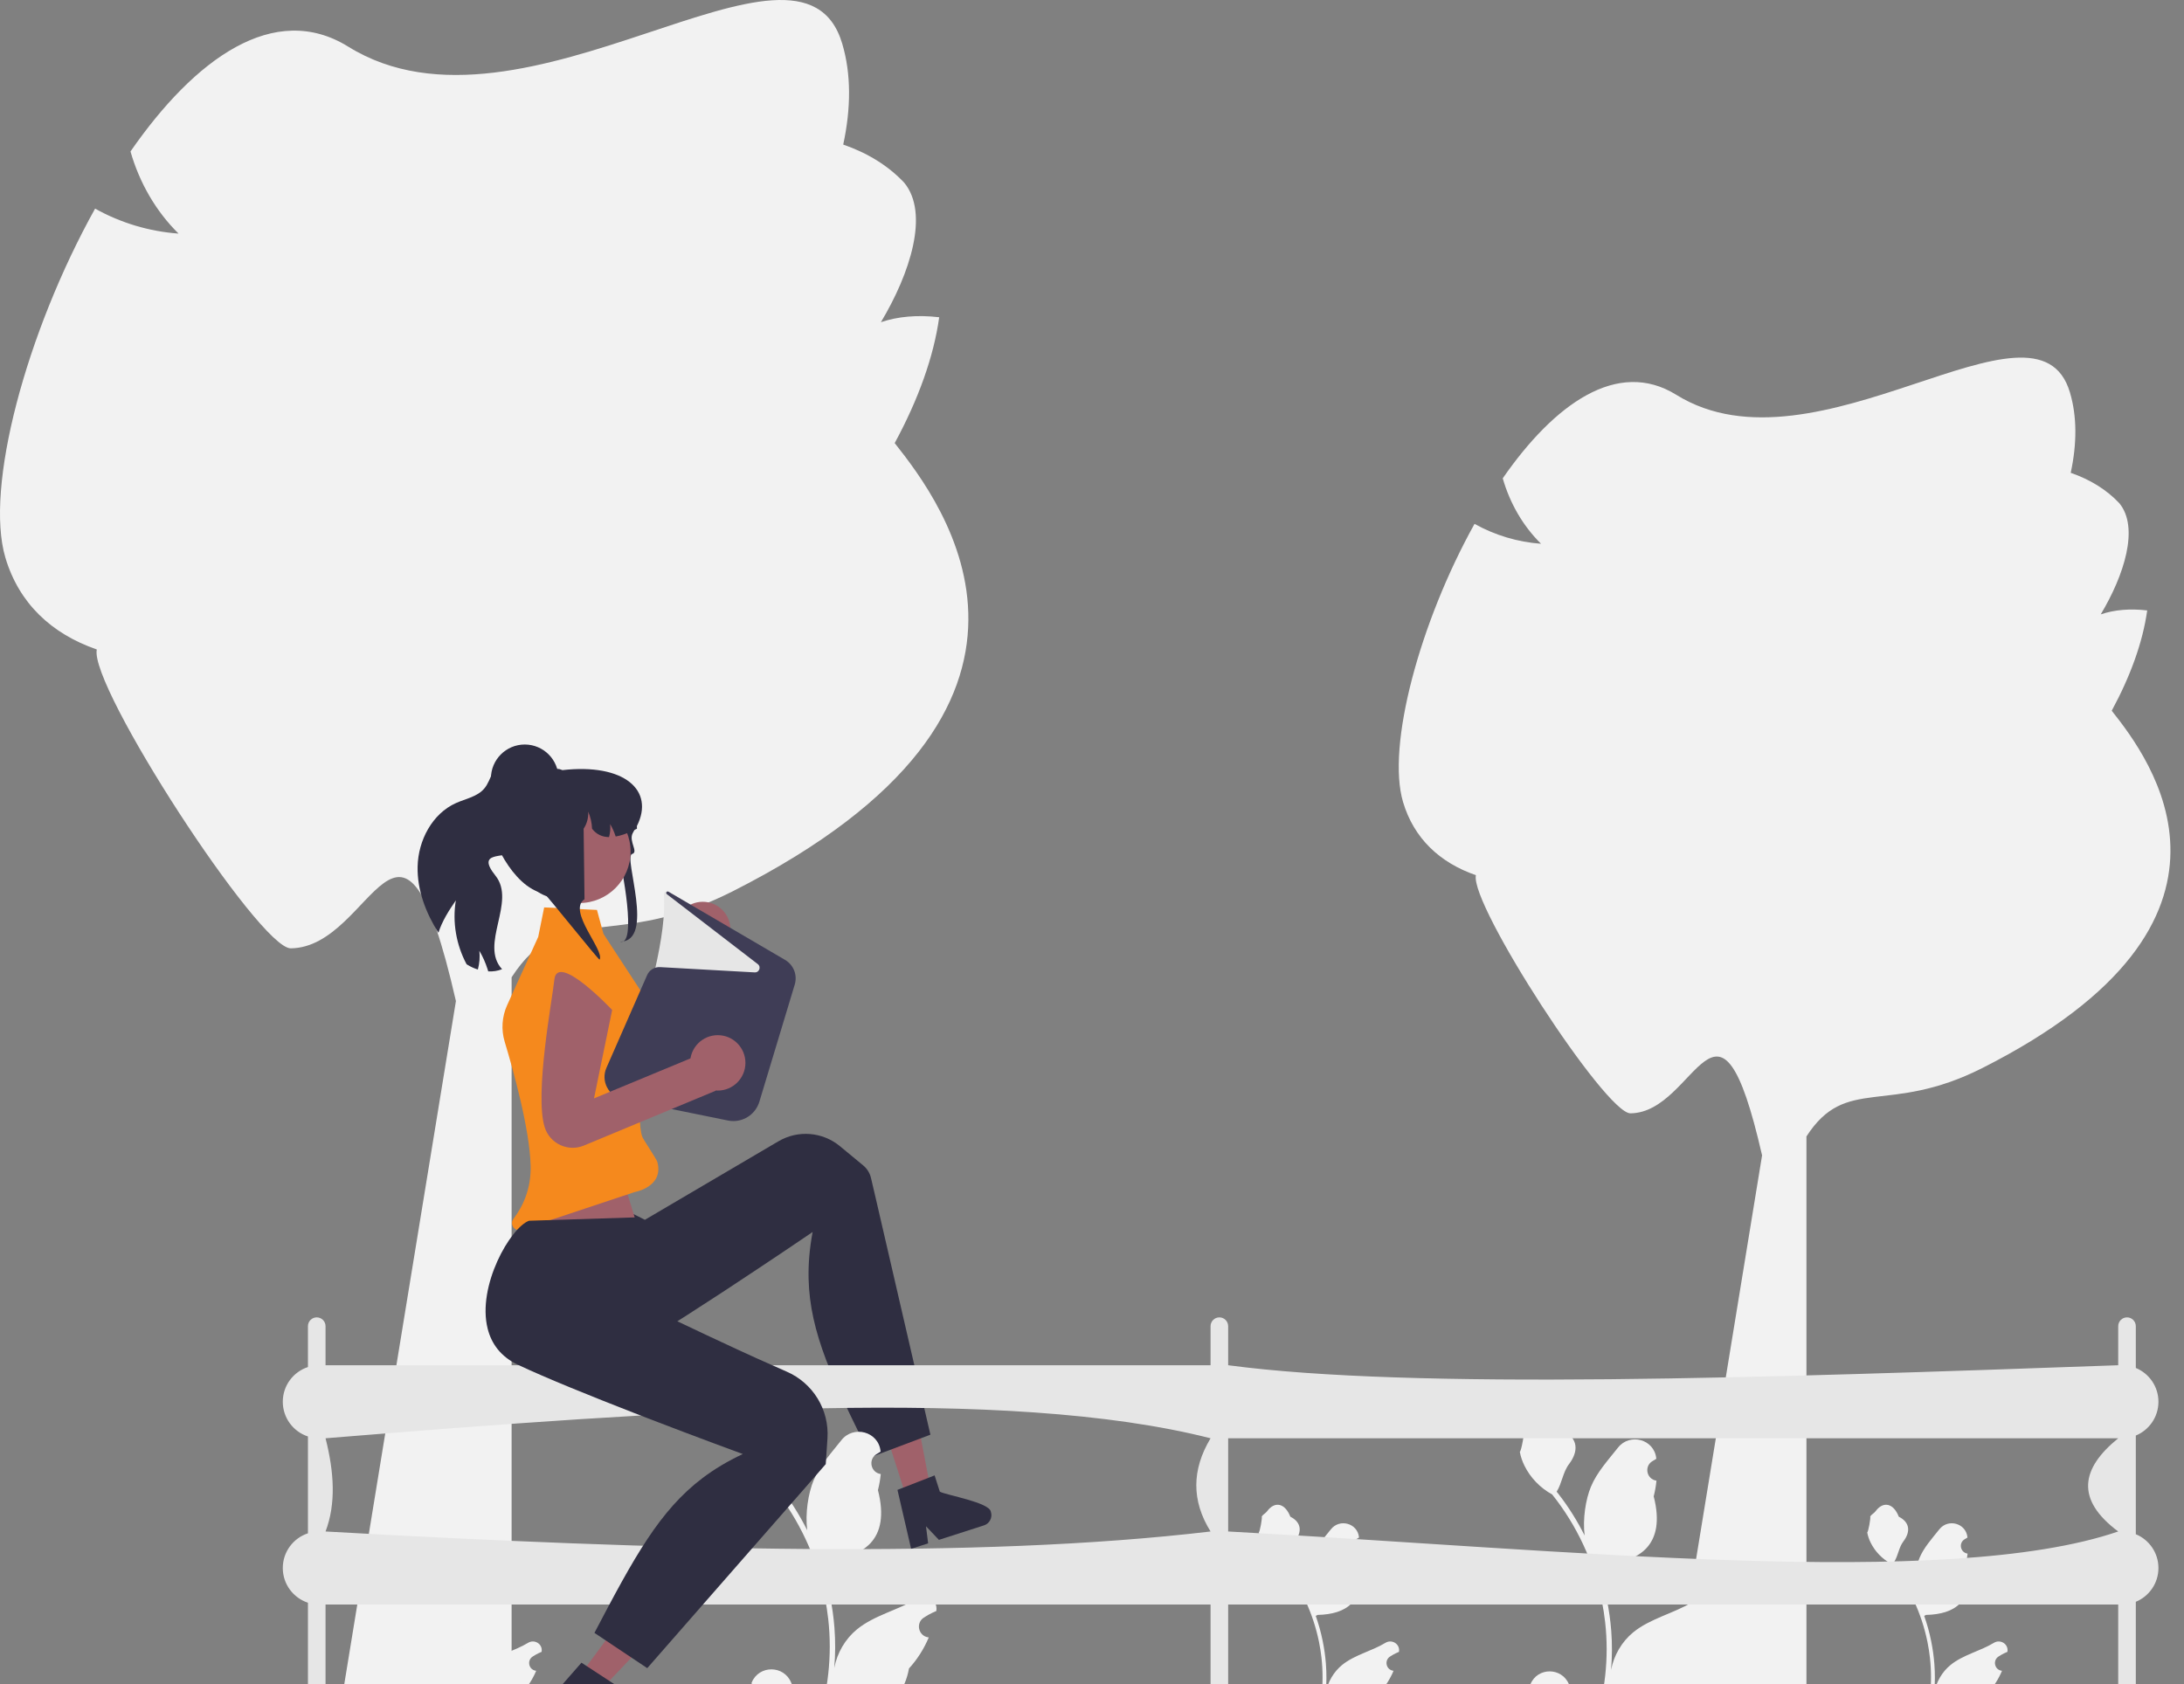 <?xml version="1.0" encoding="UTF-8" standalone="no"?>
<svg
   width="868.644"
   height="670"
   viewBox="0 0 868.644 670"
   version="1.1"
   id="svg68"
   sodipodi:docname="undraw_book_reading_re_fu2c.svg"
   inkscape:export-filename="undraw_book_reading_re_fu2c.svg"
   inkscape:export-xdpi="96"
   inkscape:export-ydpi="96"
   inkscape:version="1.2.1 (9c6d41e4, 2022-07-14)"
   xmlns:inkscape="http://www.inkscape.org/namespaces/inkscape"
   xmlns:sodipodi="http://sodipodi.sourceforge.net/DTD/sodipodi-0.dtd"
   xmlns="http://www.w3.org/2000/svg"
   xmlns:svg="http://www.w3.org/2000/svg">
  <rect x="0" y="0" width="868.644" height="670" fill="#808080" stroke="none"/>
  <defs
     id="defs72" />
  <sodipodi:namedview
     id="namedview70"
     pagecolor="#505050"
     bordercolor="#eeeeee"
     borderopacity="1"
     inkscape:showpageshadow="0"
     inkscape:pageopacity="0"
     inkscape:pagecheckerboard="0"
     inkscape:deskcolor="#505050"
     showgrid="false"
     showguides="false"
     inkscape:lockguides="false"
     inkscape:zoom="0.33740101"
     inkscape:cx="-185.23952"
     inkscape:cy="349.73221"
     inkscape:window-width="1440"
     inkscape:window-height="900"
     inkscape:window-x="0"
     inkscape:window-y="0"
     inkscape:window-maximized="0"
     inkscape:current-layer="svg68" />
  <g
     id="g10"
     transform="matrix(1,0,0,1.002,0,-1.1241945e-6)">
    <g
       id="g6">
      <polygon
         points="363.059,554.15 348.994,558.675 360.82,595.432 370.349,592.367 "
         fill="#a0616a"
         id="polygon2" />
      <path
         d="m 369.27,586.704 -0.01,0.003 -9.991,3.881 -0.01,0.003 -2.312,0.902 5.152,22.216 0.274,1.19 6.774,-2.173 -0.158,-1.223 -0.697,-5.56 4.223,4.429 0.917,0.967 17.949,-5.765 c 1.067,-0.343 1.909,-1.079 2.404,-2.009 0.546,-0.975 0.696,-2.171 0.319,-3.322 -0.381,-3.779 -17.761,-6.633 -20.31,-8.043 l -2.074,-6.46 z"
         fill="#2f2e41"
         id="path4" />
    </g>
    <path
       d="m 343.329,462.686 c 1.546,1.276 2.632,3.023 3.091,4.975 v 0 l 2.046,8.736 21.584,93.183 -23.624,8.882 c -15.216,-30.369 -24.307,-49.402 -24.821,-70.756 -0.144,-5.916 0.376,-12.02 1.601,-18.59 0,0 -15.382,10.471 -33.663,22.454 -1.605,1.051 -3.236,2.12 -4.888,3.186 -15.164,9.876 -31.511,20.232 -42.412,26.301 -6.632,3.693 -12.978,3.664 -18.671,1.408 -16.251,-6.397 -27.326,-30.809 -25.175,-38.376 l 24.551,-36.54 30.372,15.142 3.175,1.58 53.12,-31.175 c 7.751,-4.549 17.517,-3.77 24.45,1.948 l 9.266,7.644 z"
       fill="#2f2e41"
       id="path8" />
  </g>
  <path
     d="m 839.898,282.723 c 7.5,-13.829 12.37,-27.387 14.11,-39.893 -6.953,-0.815 -13.104,-0.247 -18.475,1.56 9.247,-15.441 15.42,-34.456 7.385,-44.218 -5.06,-5.381 -11.6,-9.409 -19.33,-12.085 2.5,-11.594 2.53,-22.456 -0.32,-32.006 -13.22,-44.462 -100.72,35.644 -156.56,0.972 -23.41,-14.53 -48.61,3.778 -69.02,33.219 2.8,9.79 7.97,18.889 15.23,26.034 -9.25,-0.661 -18.35,-3.387 -26.45,-7.916 -21.84,39.271 -35.04,88.433 -28.43,110.659 4.29,14.42 14.56,24.11 28.97,29.1 -2.5,11.594 51.517,94.821 61.47,94.735 26.46,-0.23 34.688,-60.457 52.354,16.724 l -39.354,240.809 h 57 V 452.071 c 15.86,-24.539 32.243,-8.126 70,-27.225 115.81,-58.581 66.439,-123.148 51.42,-142.123 z"
     fill="#f2f2f2"
     id="path12"
     style="stroke-width:1.001" />
  <path
     d="m 355.844,176.265 c 9.412,-17.353 15.523,-34.367 17.706,-50.06 -8.726,-1.022 -16.444,-0.31 -23.183,1.957 11.604,-19.376 19.35,-43.238 9.267,-55.488 -6.35,-6.753 -14.556,-11.808 -24.257,-15.165 3.137,-14.549 3.175,-28.18 -0.402,-40.164 C 318.386,-38.449 208.585,62.074 138.513,18.565 109.136,0.332 77.514,23.306 51.902,60.25 55.415,72.536 61.903,83.954 71.013,92.919 59.406,92.09 47.986,88.669 37.822,82.985 10.416,132.266 -6.149,193.958 2.146,221.848 c 5.383,18.095 18.271,30.255 36.354,36.517 -3.137,14.549 64.647,118.988 77.137,118.88 33.204,-0.289 43.529,-75.866 65.698,20.986 l -49.384,302.185 h 71.528 v -311.642 c 19.902,-30.793 40.46,-10.197 87.841,-34.164 145.326,-73.511 83.372,-154.535 64.526,-178.346 z"
     fill="#f2f2f2"
     id="path14"
     style="stroke-width:1.001" />
  <path
     d="m 502.215,682.189 c 2.066,0.13 3.208,-2.442 1.645,-3.941 l -0.155,-0.619 c 0.021,-0.05 0.041,-0.099 0.062,-0.149 2.089,-4.992 9.17,-4.958 11.241,0.042 1.839,4.437 4.179,8.882 4.756,13.574 0.258,2.071 0.142,4.181 -0.316,6.213 4.308,-9.43 6.575,-19.727 6.575,-30.083 0,-2.602 -0.142,-5.204 -0.433,-7.799 -0.239,-2.123 -0.568,-4.233 -0.995,-6.323 -2.306,-11.301 -7.299,-22.064 -14.5,-31.054 -3.462,-1.896 -6.349,-4.861 -8.093,-8.414 -0.626,-1.282 -1.117,-2.66 -1.35,-4.065 0.394,0.052 1.486,-5.961 1.188,-6.33 0.549,-0.835 1.532,-1.25 2.131,-2.065 2.982,-4.052 7.091,-3.344 9.236,2.162 4.582,2.317 4.627,6.161 1.815,9.857 -1.789,2.352 -2.035,5.534 -3.604,8.051 0.162,0.207 0.329,0.408 0.491,0.615 2.961,3.806 5.522,7.896 7.681,12.194 -0.61,-4.776 0.291,-10.53 1.826,-14.239 1.748,-4.226 5.025,-7.785 7.91,-11.439 3.466,-4.388 10.573,-2.473 11.184,3.09 0.006,0.054 0.012,0.108 0.017,0.162 -0.429,0.242 -0.848,0.5 -1.259,0.772 -2.339,1.55 -1.531,5.185 1.241,5.613 l 0.063,0.009 c -0.155,1.547 -0.42,3.081 -0.807,4.589 3.702,14.345 -4.29,19.57 -15.701,19.805 -0.252,0.129 -0.497,0.259 -0.749,0.382 1.156,3.262 2.08,6.608 2.764,10 0.614,2.997 1.04,6.026 1.279,9.068 0.297,3.838 0.271,7.696 -0.052,11.527 l 0.019,-0.136 c 0.82,-4.22 3.107,-8.162 6.427,-10.893 4.946,-4.071 11.933,-5.57 17.268,-8.843 2.568,-1.575 5.859,0.46 5.411,3.444 l -0.022,0.143 c -0.794,0.324 -1.569,0.699 -2.319,1.12 -0.429,0.242 -0.848,0.5 -1.259,0.772 -2.339,1.55 -1.531,5.185 1.241,5.613 l 0.063,0.009 c 0.045,0.007 0.084,0.013 0.129,0.019 -1.363,3.243 -3.262,6.252 -5.639,8.848 -2.315,12.523 -12.256,13.711 -22.89,10.064 h -0.006 c -1.163,5.074 -2.861,10.032 -5.044,14.757 H 502.667 c -0.065,-0.201 -0.123,-0.408 -0.181,-0.608 1.666,0.104 3.346,0.007 4.986,-0.298 -1.337,-1.644 -2.674,-3.301 -4.011,-4.945 -0.032,-0.032 -0.058,-0.065 -0.084,-0.097 -0.678,-0.841 -1.363,-1.676 -2.041,-2.518 l -3.6e-4,-10e-4 c -0.042,-2.583 0.267,-5.157 0.879,-7.656 l 5.7e-4,-3.5e-4 z"
     fill="#f2f2f2"
     id="path16"
     style="stroke-width:1.001" />
  <path
     d="m 606.606,676.362 c 2.813,0.176 4.367,-3.325 2.239,-5.366 l -0.212,-0.843 c 0.028,-0.068 0.056,-0.135 0.084,-0.202 2.844,-6.796 12.484,-6.749 15.304,0.057 2.503,6.041 5.69,12.092 6.474,18.48 0.352,2.82 0.193,5.692 -0.431,8.459 5.865,-12.838 8.951,-26.857 8.951,-40.955 0,-3.542 -0.193,-7.084 -0.589,-10.618 -0.325,-2.89 -0.774,-5.763 -1.354,-8.609 -3.139,-15.384 -9.936,-30.038 -19.74,-42.276 -4.713,-2.582 -8.644,-6.617 -11.018,-11.455 -0.853,-1.745 -1.521,-3.621 -1.838,-5.533 0.536,0.07 2.022,-8.115 1.618,-8.617 0.747,-1.137 2.085,-1.702 2.902,-2.811 4.06,-5.516 9.654,-4.553 12.574,2.943 6.238,3.155 6.299,8.387 2.471,13.42 -2.435,3.202 -2.77,7.534 -4.907,10.961 0.22,0.282 0.449,0.555 0.668,0.837 4.031,5.181 7.518,10.75 10.457,16.601 -0.831,-6.502 0.396,-14.335 2.486,-19.385 2.38,-5.753 6.841,-10.599 10.769,-15.572 4.719,-5.974 14.394,-3.367 15.226,4.206 0.008,0.073 0.016,0.147 0.024,0.22 -0.583,0.33 -1.155,0.68 -1.713,1.05 -3.185,2.111 -2.084,7.058 1.69,7.642 l 0.086,0.013 c -0.211,2.106 -0.572,4.194 -1.099,6.247 5.04,19.53 -5.841,26.643 -21.376,26.962 -0.343,0.176 -0.677,0.352 -1.02,0.52 1.574,4.441 2.831,8.996 3.763,13.613 0.835,4.08 1.416,8.203 1.741,12.345 0.405,5.225 0.369,10.477 -0.07,15.693 l 0.026,-0.185 c 1.117,-5.745 4.229,-11.111 8.749,-14.829 6.733,-5.542 16.245,-7.583 23.509,-12.038 3.496,-2.144 7.977,0.627 7.367,4.689 -0.01,0.065 -0.02,0.13 -0.03,0.195 -1.082,0.441 -2.137,0.952 -3.157,1.524 -0.583,0.33 -1.155,0.68 -1.714,1.05 -3.185,2.111 -2.084,7.058 1.69,7.642 l 0.086,0.013 c 0.061,0.009 0.114,0.018 0.176,0.026 -1.855,4.414 -4.44,8.512 -7.676,12.045 -3.151,17.049 -16.685,18.666 -31.162,13.701 h -0.009 c -1.583,6.908 -3.895,13.657 -6.867,20.09 h -24.532 c -0.088,-0.273 -0.167,-0.555 -0.246,-0.828 2.269,0.141 4.555,0.009 6.788,-0.405 -1.82,-2.238 -3.64,-4.494 -5.46,-6.732 -0.044,-0.044 -0.079,-0.088 -0.114,-0.132 -0.923,-1.145 -1.855,-2.282 -2.779,-3.428 l -4.9e-4,-0.001 c -0.058,-3.516 0.363,-7.021 1.196,-10.422 l 7.8e-4,-4.8e-4 z"
     fill="#f2f2f2"
     id="path18"
     style="stroke-width:1.001" />
  <path
     d="m 744.215,682.189 c 2.066,0.13 3.208,-2.442 1.645,-3.941 l -0.155,-0.619 c 0.021,-0.05 0.041,-0.099 0.062,-0.149 2.089,-4.992 9.17,-4.958 11.241,0.042 1.839,4.437 4.179,8.882 4.756,13.574 0.258,2.071 0.142,4.181 -0.316,6.213 4.308,-9.43 6.575,-19.727 6.575,-30.083 0,-2.602 -0.142,-5.204 -0.433,-7.799 -0.239,-2.123 -0.568,-4.233 -0.995,-6.323 -2.306,-11.301 -7.299,-22.064 -14.5,-31.054 -3.462,-1.896 -6.349,-4.861 -8.093,-8.414 -0.626,-1.282 -1.117,-2.66 -1.35,-4.065 0.394,0.052 1.486,-5.961 1.188,-6.33 0.549,-0.835 1.532,-1.25 2.131,-2.065 2.982,-4.052 7.091,-3.344 9.236,2.162 4.582,2.317 4.627,6.161 1.815,9.857 -1.789,2.352 -2.035,5.534 -3.604,8.051 0.162,0.207 0.329,0.408 0.491,0.615 2.961,3.806 5.522,7.896 7.681,12.194 -0.61,-4.776 0.291,-10.53 1.826,-14.239 1.748,-4.226 5.025,-7.785 7.91,-11.439 3.466,-4.388 10.573,-2.473 11.184,3.09 0.006,0.054 0.012,0.108 0.017,0.162 -0.429,0.242 -0.848,0.5 -1.259,0.772 -2.339,1.55 -1.531,5.185 1.241,5.613 l 0.063,0.009 c -0.155,1.547 -0.42,3.081 -0.807,4.589 3.702,14.345 -4.29,19.57 -15.701,19.805 -0.252,0.129 -0.497,0.259 -0.749,0.382 1.156,3.262 2.08,6.608 2.764,10 0.614,2.997 1.04,6.026 1.279,9.068 0.297,3.838 0.271,7.696 -0.052,11.527 l 0.019,-0.136 c 0.82,-4.22 3.107,-8.162 6.427,-10.893 4.946,-4.071 11.933,-5.57 17.268,-8.843 2.568,-1.575 5.859,0.46 5.411,3.444 l -0.022,0.143 c -0.794,0.324 -1.569,0.699 -2.319,1.12 -0.429,0.242 -0.848,0.5 -1.259,0.772 -2.339,1.55 -1.531,5.185 1.241,5.613 l 0.063,0.009 c 0.045,0.007 0.084,0.013 0.129,0.019 -1.363,3.243 -3.262,6.252 -5.639,8.848 -2.315,12.523 -12.256,13.711 -22.89,10.064 h -0.006 c -1.163,5.074 -2.861,10.032 -5.044,14.757 H 744.667 c -0.065,-0.201 -0.123,-0.408 -0.181,-0.608 1.666,0.104 3.346,0.007 4.986,-0.298 -1.337,-1.644 -2.674,-3.301 -4.011,-4.945 -0.032,-0.032 -0.058,-0.065 -0.084,-0.097 -0.678,-0.841 -1.363,-1.676 -2.041,-2.518 l -3.6e-4,-10e-4 c -0.043,-2.583 0.267,-5.157 0.879,-7.656 l 5.7e-4,-3.5e-4 z"
     fill="#f2f2f2"
     id="path20"
     style="stroke-width:1.001" />
  <path
     d="m 296.831,675.834 c 2.88,0.181 4.472,-3.405 2.293,-5.495 l -0.217,-0.864 c 0.029,-0.069 0.057,-0.138 0.086,-0.207 2.913,-6.96 12.784,-6.912 15.672,0.058 2.563,6.186 5.827,12.383 6.63,18.925 0.36,2.887 0.198,5.829 -0.441,8.662 6.006,-13.147 9.167,-27.504 9.167,-41.941 0,-3.628 -0.198,-7.255 -0.603,-10.873 -0.333,-2.96 -0.792,-5.901 -1.387,-8.816 -3.215,-15.755 -10.175,-30.761 -20.216,-43.295 -4.827,-2.644 -8.852,-6.777 -11.283,-11.731 -0.873,-1.787 -1.558,-3.709 -1.882,-5.667 0.549,0.072 2.071,-8.311 1.657,-8.825 0.765,-1.164 2.136,-1.743 2.972,-2.878 4.158,-5.649 9.886,-4.663 12.877,3.014 6.388,3.231 6.45,8.589 2.53,13.743 -2.494,3.279 -2.837,7.715 -5.025,11.225 0.225,0.289 0.459,0.569 0.684,0.857 4.128,5.306 7.699,11.009 10.709,17 -0.851,-6.659 0.405,-14.681 2.546,-19.852 2.437,-5.892 7.006,-10.854 11.029,-15.948 4.832,-6.118 14.741,-3.448 15.592,4.308 0.008,0.075 0.016,0.15 0.024,0.225 -0.598,0.338 -1.183,0.697 -1.755,1.076 -3.262,2.162 -2.134,7.228 1.73,7.826 l 0.087,0.013 c -0.216,2.157 -0.585,4.295 -1.126,6.398 5.161,20 -5.981,27.285 -21.891,27.612 -0.351,0.18 -0.693,0.361 -1.045,0.532 1.612,4.548 2.9,9.213 3.854,13.941 0.855,4.178 1.45,8.401 1.783,12.642 0.414,5.351 0.378,10.729 -0.072,16.071 l 0.027,-0.189 c 1.144,-5.883 4.331,-11.379 8.96,-15.187 6.895,-5.676 16.636,-7.766 24.075,-12.328 3.581,-2.196 8.169,0.642 7.544,4.802 -0.01,0.066 -0.02,0.133 -0.03,0.199 -1.108,0.451 -2.188,0.975 -3.233,1.561 -0.598,0.338 -1.183,0.697 -1.755,1.076 -3.262,2.162 -2.134,7.228 1.73,7.826 l 0.088,0.013 c 0.063,0.009 0.117,0.018 0.18,0.027 -1.9,4.521 -4.547,8.717 -7.861,12.335 -3.227,17.459 -17.087,19.116 -31.913,14.032 h -0.009 c -1.621,7.074 -3.989,13.986 -7.033,20.574 H 297.461 c -0.09,-0.28 -0.171,-0.569 -0.252,-0.848 2.323,0.144 4.665,0.009 6.952,-0.415 -1.864,-2.292 -3.728,-4.602 -5.592,-6.894 -0.045,-0.045 -0.081,-0.09 -0.117,-0.135 -0.945,-1.173 -1.9,-2.337 -2.845,-3.51 l -5e-4,-0.001 c -0.059,-3.601 0.372,-7.19 1.225,-10.673 l 7.9e-4,-4.9e-4 z"
     fill="#f2f2f2"
     id="path22"
     style="stroke-width:1.001" />
  <path
     d="m 161.215,682.189 c 2.066,0.13 3.208,-2.442 1.645,-3.941 l -0.155,-0.619 c 0.021,-0.05 0.041,-0.099 0.062,-0.149 2.089,-4.992 9.17,-4.958 11.241,0.042 1.839,4.437 4.179,8.882 4.756,13.574 0.258,2.071 0.142,4.181 -0.316,6.213 4.308,-9.43 6.575,-19.727 6.575,-30.083 0,-2.602 -0.142,-5.204 -0.433,-7.799 -0.239,-2.123 -0.568,-4.233 -0.995,-6.323 -2.306,-11.301 -7.299,-22.064 -14.5,-31.054 -3.462,-1.896 -6.349,-4.861 -8.093,-8.414 -0.626,-1.282 -1.117,-2.66 -1.35,-4.065 0.394,0.052 1.486,-5.961 1.188,-6.33 0.549,-0.835 1.532,-1.25 2.131,-2.065 2.982,-4.052 7.091,-3.344 9.236,2.162 4.582,2.317 4.627,6.161 1.815,9.857 -1.789,2.352 -2.035,5.534 -3.604,8.051 0.162,0.207 0.329,0.408 0.491,0.615 2.961,3.806 5.522,7.896 7.681,12.194 -0.61,-4.776 0.291,-10.53 1.826,-14.239 1.748,-4.226 5.025,-7.785 7.91,-11.439 3.466,-4.388 10.573,-2.473 11.184,3.09 0.006,0.054 0.012,0.108 0.017,0.162 -0.429,0.242 -0.848,0.5 -1.259,0.772 -2.339,1.55 -1.531,5.185 1.241,5.613 l 0.063,0.009 c -0.155,1.547 -0.42,3.081 -0.807,4.589 3.702,14.345 -4.29,19.57 -15.701,19.805 -0.252,0.129 -0.497,0.259 -0.749,0.382 1.156,3.262 2.08,6.608 2.764,10 0.614,2.997 1.04,6.026 1.279,9.068 0.297,3.838 0.271,7.696 -0.052,11.527 l 0.019,-0.136 c 0.82,-4.22 3.107,-8.162 6.427,-10.893 4.946,-4.071 11.933,-5.57 17.268,-8.843 2.568,-1.575 5.859,0.46 5.411,3.444 l -0.022,0.143 c -0.794,0.324 -1.569,0.699 -2.319,1.12 -0.429,0.242 -0.848,0.5 -1.259,0.772 -2.339,1.55 -1.531,5.185 1.241,5.613 l 0.063,0.009 c 0.045,0.007 0.084,0.013 0.129,0.019 -1.363,3.243 -3.262,6.252 -5.639,8.848 -2.315,12.523 -12.256,13.711 -22.89,10.064 h -0.006 c -1.163,5.074 -2.861,10.032 -5.044,14.757 H 161.667 c -0.065,-0.201 -0.123,-0.408 -0.181,-0.608 1.666,0.104 3.346,0.007 4.986,-0.298 -1.337,-1.644 -2.674,-3.301 -4.011,-4.945 -0.032,-0.032 -0.058,-0.065 -0.084,-0.097 -0.678,-0.841 -1.363,-1.676 -2.041,-2.518 l -3.6e-4,-10e-4 c -0.043,-2.583 0.267,-5.157 0.879,-7.656 l 5.7e-4,-3.5e-4 z"
     fill="#f2f2f2"
     id="path24"
     style="stroke-width:1.001" />
  <g
     id="g30"
     transform="matrix(1,0,0,1.002,0,-1.1241945e-6)">
    <path
       d="m 234.719,383.122 c 0,0 -31.902,-1.499 -24.874,7.367 4.573,5.77 25.894,38.265 37.989,44.77 6.023,3.239 13.526,0.623 16.242,-5.654 l 22.54,-52.091 -14.789,-5.365 -17.894,41.217 -19.215,-30.246 z"
       fill="#a0616a"
       id="path26" />
    <circle
       cx="279.507"
       cy="369.013"
       r="11"
       fill="#a0616a"
       id="circle28" />
  </g>
  <path
     d="m 292.179,430.562 -42.804,-4.3 0.174,-0.582 c 8.627,-28.86 15.673,-54.033 14.495,-69.816 -0.034,-0.449 0.185,-0.875 0.57,-1.113 0.39,-0.239 0.875,-0.242 1.267,-0.005 l 45.256,27.449 -3.403,15.426 z"
     fill="#e6e6e6"
     id="path32"
     style="stroke-width:1.001" />
  <polygon
     points="209.428,494.219 225.428,453.219 244.428,457.219 254.287,489.37 "
     fill="#a0616a"
     id="polygon34"
     transform="matrix(1,0,0,1.002,0,-1.1241945e-6)" />
  <path
     d="m 255.408,433.236 c -1.07,7.656 -1.32,14.891 0.02,18.919 0.356,1.071 5.692,8.901 6,10.021 2.754,10.004 -9,12.025 -9,12.025 l -45.093,15.002 c -2.597,0.864 -4.782,-2.15 -3.123,-4.33 3.699,-4.86 7.077,-11.883 6.836,-21.183 -0.375,-14.493 -6.776,-37.543 -10.314,-49.263 -1.456,-4.823 -1.105,-10.006 0.98,-14.591 l 5.034,-11.071 7.32,-16.083 2.36,-11.714 21,1.002 2.59,9.53 19.54,29.892 c 0.79,1.213 1.31,2.565 1.54,3.958 0.31,1.744 0.16,3.567 -0.45,5.281 -2.03,5.702 -4.1,14.39 -5.24,22.607 z"
     fill="#f5891d"
     id="path36"
     style="stroke-width:1.001" />
  <path
     d="m 197.058,348.337 c 8.39,10.482 -6.49,27.357 2.63,37.207 -1.75,0.701 -3.62,0.972 -5.5,0.882 -0.09,-0.321 -0.19,-0.641 -0.29,-0.952 -0.81,-2.525 -1.89,-4.96 -3.24,-7.245 0.26,2.485 0.06,5.03 -0.6,7.445 -1.41,-0.431 -2.77,-1.052 -4.03,-1.814 -0.16,-0.09 -0.3,-0.18 -0.46,-0.291 -4.12,-7.706 -5.71,-16.775 -4.26,-25.393 -2.78,4.018 -5.46,8.237 -6.94,12.877 -5.01,-7.936 -8.49,-16.985 -8.27,-26.325 0.22,-10.392 5.8,-21.054 15.28,-25.282 3.91,-1.744 8.55,-2.525 11.28,-5.832 1.47,-1.764 2.17,-4.028 3.23,-6.073 1.06,-2.044 2.71,-4.028 4.99,-4.359 1.36,-0.19 2.81,0.561 3.56,1.643 -3.69,4.048 -3.48,10.622 -2.28,16.143 1.28,5.932 5.15,13.288 1.2,17.887 -2.43,2.836 -14.33,-0.541 -6.3,9.48 z"
     fill="#2f2e41"
     id="path38"
     style="stroke-width:1.001" />
  <path
     d="m 245.882,339.391 c -0.542,-1.9 3.192,9.713 1.39,9.923 -8.205,0.943 -19.469,5.854 -25.184,8.145 -0.257,-0.03 -0.515,-0.06 -0.765,-0.097 -0.613,-0.068 -1.211,-0.165 -1.802,-0.277 -13.307,-2.523 -18.424,-23.007 -18.424,-23.194 0,-0.921 2.205,-26.213 5.68,-26.587 0.901,-0.097 1.817,-0.15 2.748,-0.15 h 8.622 c 1.832,-0.389 3.648,-0.659 5.412,-0.786 h 0.015 c 24.851,-2.84 36.851,8.102 29.763,22.175 -0.008,0.015 -0.023,0.03 -0.03,0.045 -0.371,0.554 -0.696,1.078 -0.984,1.58 -0.28,0.472 -0.515,0.921 -0.719,1.348 -1.582,3.294 2.485,7.439 -0.212,8.213 -3.586,1.029 9.432,34.85 -4.763,34.85 6.905,1.967 0.747,-29.947 -0.747,-35.187 z"
     fill="#2f2e41"
     id="path40"
     style="stroke-width:1.001" />
  <ellipse
     cx="230.387"
     cy="338.781"
     fill="#a0616a"
     id="circle42"
     rx="20.413"
     ry="20.455"
     style="stroke-width:1.001" />
  <path
     d="m 253.337,329.659 c -0.34,0.18 -0.67,0.341 -1.01,0.511 -0.36,0.17 -0.72,0.341 -1.07,0.501 -2.28,1.032 -4.42,1.764 -6.38,2.094 -0.55,-1.724 -1.29,-3.387 -2.21,-4.95 0.18,1.734 0.03,3.507 -0.44,5.191 -2.73,-0.05 -5.02,-1.082 -6.75,-3.347 -0.09,-2.335 -0.61,-4.66 -1.55,-6.814 0.18,2.385 -0.48,4.82 -1.8,6.814 l 0.35,28.048 c -7,4.66 8.12,20.372 6,24.05 -0.61,-0.07 -21.4,-26.164 -21.99,-26.274 -13.31,-2.525 -21.76,-24.491 -20.68,-25.733 0,-3.658 0.85,-7.105 2.37,-10.191 1.97,-4.008 5.06,-7.375 8.89,-9.69 2.25,-1.092 4.63,-1.984 7.1,-2.666 0.06,-0.02 0.11,-0.03 0.17,-0.05 0.75,-0.2 1.52,-0.391 2.28,-0.541 1.57,-0.331 3.16,-0.581 4.78,-0.732 0.12,-0.01 0.23,-0.01 0.34,-0.01 0.66,0 1.28,0.18 1.82,0.501 h 0.02 c 0.39,0.241 0.74,0.541 1.01,0.912 0.47,0.601 0.74,1.343 0.74,2.164 h 7.57 c 0.28,0 0.56,0 0.84,0.02 10.55,0.421 19.02,8.728 19.57,19.12 0.02,0.361 0.03,0.711 0.03,1.072 z"
     fill="#2f2e41"
     id="path44"
     style="stroke-width:1.001" />
  <path
     d="m 222.154,309.643 c 0,7.443 -6.021,13.476 -13.448,13.476 -7.427,0 -13.448,-6.033 -13.448,-13.476 0,-7.443 6.021,-13.476 13.448,-13.476 7.427,0 13.448,6.033 13.448,13.476 z"
     fill="#2f2e41"
     id="path46"
     style="stroke-width:1.001" />
  <path
     d="m 849.478,610.316 v -39.255 c 5.279,-2.172 9,-7.368 9,-13.441 0,-6.073 -3.721,-11.269 -9,-13.441 v -16.621 c 0,-1.937 -1.567,-3.507 -3.5,-3.507 -1.933,0 -3.5,1.57 -3.5,3.507 v 15.532 c -140.765,5.034 -280.373,9.812 -354,0 v -15.532 c 0,-1.937 -1.567,-3.507 -3.5,-3.507 -1.933,0 -3.5,1.57 -3.5,3.507 v 15.532 h -352 v -15.532 c 0,-1.937 -1.567,-3.507 -3.5,-3.507 -1.933,0 -3.5,1.57 -3.5,3.507 v 16.254 c -5.803,1.898 -10,7.359 -10,13.808 0,6.449 4.197,11.909 10,13.808 v 38.521 c -5.803,1.898 -10,7.358 -10,13.808 0,6.449 4.197,11.909 10,13.808 v 57.339 c 0,1.937 1.567,3.507 3.5,3.507 1.933,0 3.5,-1.57 3.5,-3.507 v -56.617 h 352 v 56.617 c 0,1.937 1.567,3.507 3.5,3.507 1.933,0 3.5,-1.57 3.5,-3.507 v -56.617 h 354 v 56.617 c 0,1.937 1.567,3.507 3.5,3.507 1.933,0 3.5,-1.57 3.5,-3.507 v -57.706 c 5.279,-2.172 9,-7.368 9,-13.441 0,-6.073 -3.721,-11.269 -9,-13.441 z m -720,-38.166 c 136.947,-11.151 270.945,-20.625 352,0 -7.488,12.471 -7.627,24.832 0,37.077 -93.412,11.05 -218.424,7.503 -352,0 4.201,-11.001 3.426,-23.61 0,-37.077 z m 359,37.077 v -37.077 h 354 c -14.821,12.029 -17.074,24.337 0,37.077 -68.508,23.451 -221.001,7.107 -354,0 z"
     fill="#e6e6e6"
     id="path48"
     style="stroke-width:1.001" />
  <path
     d="m 291.678,445.955 c -0.726,0 -1.461,-0.072 -2.2,-0.222 l -41.876,-8.526 c -2.667,-0.543 -4.914,-2.243 -6.166,-4.664 -1.252,-2.421 -1.342,-5.241 -0.247,-7.737 l 16.193,-36.911 c 0.888,-2.025 2.968,-3.313 5.169,-3.178 l 37.608,2.102 c 1.019,0.044 1.601,-0.583 1.829,-1.2 0.229,-0.617 0.189,-1.494 -0.605,-2.106 l -36.182,-27.832 c -0.248,-0.194 -0.301,-0.536 -0.125,-0.797 0.177,-0.26 0.514,-0.336 0.784,-0.175 l 46.374,27.129 c 3.414,1.998 4.999,6.041 3.854,9.832 l -14.05,46.547 c -1.415,4.687 -5.658,7.739 -10.361,7.739 z m -26.323,-90.382 0.003,0.002 z"
     fill="#3f3d56"
     id="path50"
     style="stroke-width:1.001" />
  <g
     id="g56"
     transform="matrix(1,0,0,1.002,0,-1.1241945e-6)">
    <path
       d="m 243.478,400.966 c 0,0 -21.886,-23.259 -23,-12 -0.725,7.327 -7.996,45.506 -3.826,58.591 2.077,6.516 9.288,9.852 15.604,7.23 l 52.419,-21.766 -6.899,-14.138 -41.519,17.182 z"
       fill="#a0616a"
       id="path52" />
    <circle
       cx="285.478"
       cy="421.967"
       r="11"
       fill="#a0616a"
       id="circle54" />
  </g>
  <g
     id="g64"
     transform="matrix(1,0,0,1.002,0,-1.1241945e-6)">
    <polygon
       points="265.175,643.305 253.3,634.513 230.324,665.547 238.37,671.504 "
       fill="#a0616a"
       id="polygon60" />
    <path
       d="m 240.511,674.21 4.038,-5.454 -2.211,-1.437 -8.988,-5.865 -2.083,-1.353 -15.049,17.139 -0.807,0.919 5.713,4.23 0.904,-0.837 4.103,-3.806 -1.131,6.007 -0.251,1.32 15.146,11.214 c 0.904,0.67 1.989,0.925 3.028,0.789 1.118,-0.13 2.176,-0.706 2.896,-1.678 2.85,-2.512 -4.967,-18.292 -5.308,-21.187 z"
       fill="#2f2e41"
       id="path62" />
  </g>
  <path
     d="m 328.428,582.425 -2.03,2.335 -5.9,6.774 -63.07,72.059 -21,-14.029 c 15.78,-30.142 25.93,-48.671 42.97,-61.577 4.72,-3.577 9.98,-6.724 16.03,-9.57 0,0 -17.48,-6.393 -37.88,-14.26 -1.79,-0.691 -3.61,-1.393 -5.44,-2.114 -16.87,-6.564 -34.82,-13.809 -46.11,-19.13 -6.87,-3.237 -10.55,-8.417 -12.04,-14.37 -4.29,-16.965 9.07,-40.253 16.47,-42.929 l 44,-1.393 5.43,33.569 0.57,3.507 c 0,0 16.12,7.806 33.04,15.612 2.54,1.162 5.09,2.335 7.61,3.477 4,1.804 7.9,3.547 11.52,5.121 0.083,0.036 0.166,0.072 0.248,0.108 10.491,4.541 17.021,15.176 16.261,26.602 l -0.679,10.207 z"
     fill="#2f2e41"
     id="path66"
     style="stroke-width:1.001" />
</svg>

